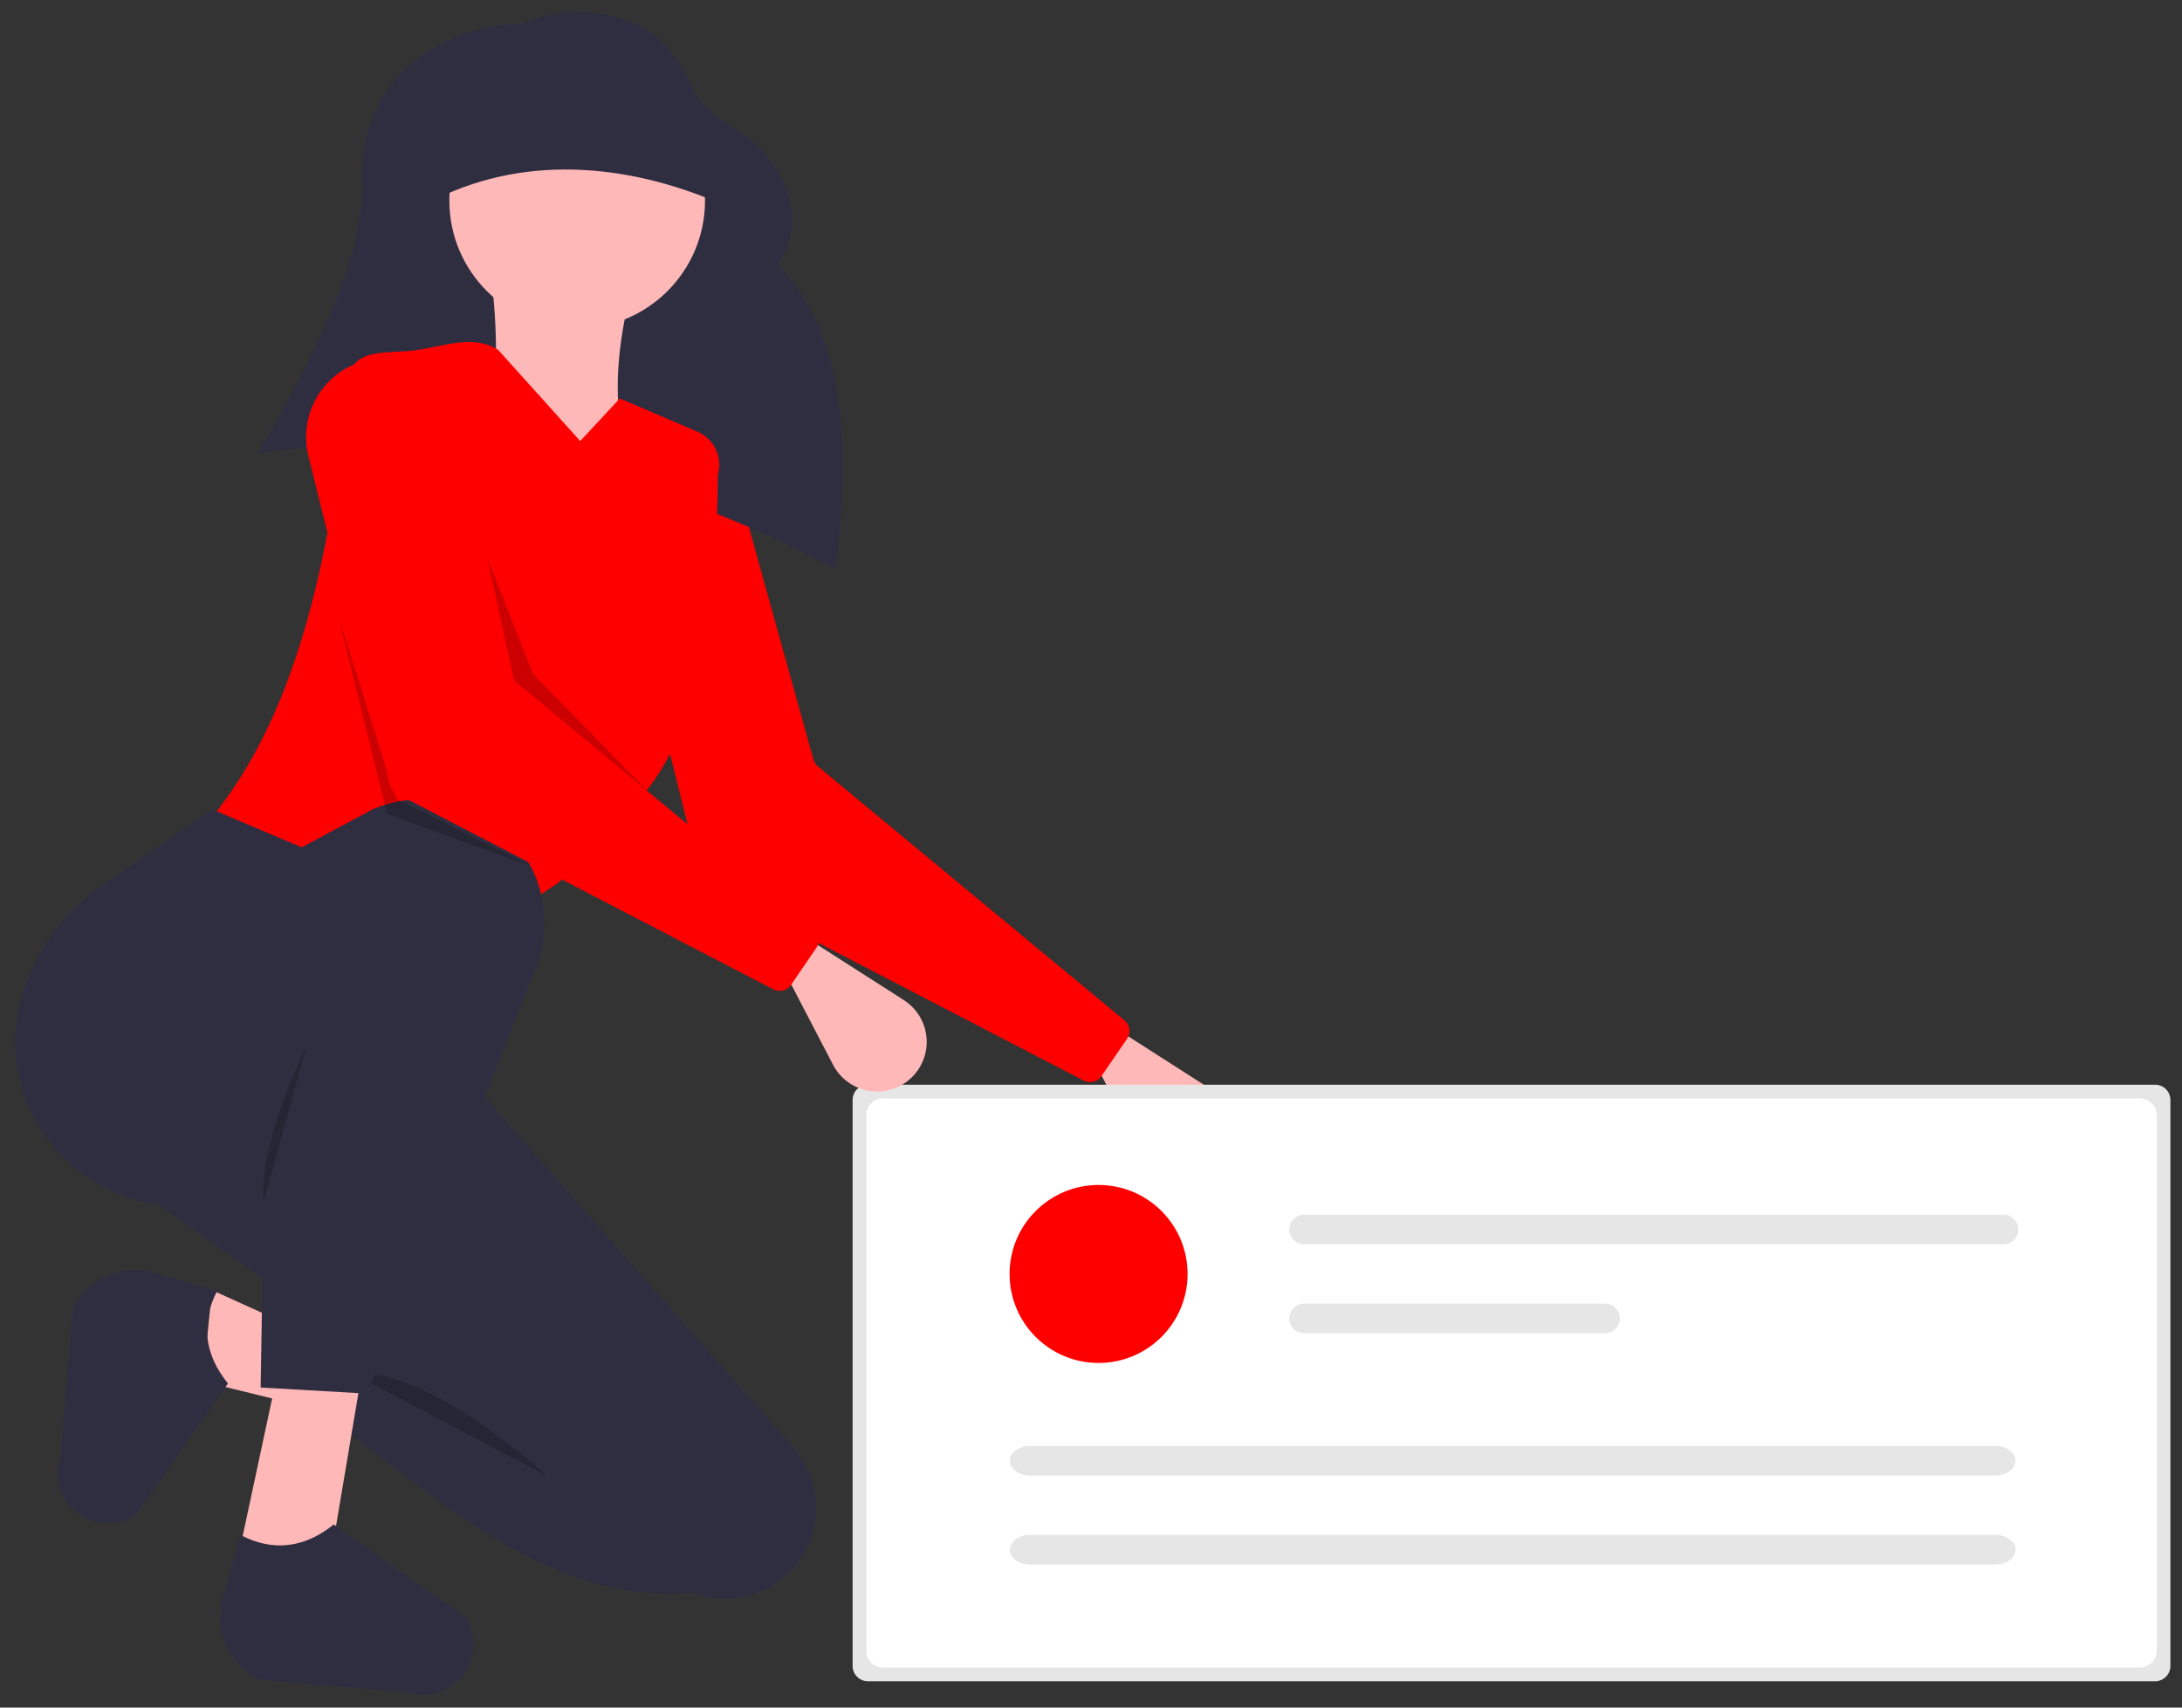 <svg width="92" height="72" viewBox="0 0 92 72" fill="none" xmlns="http://www.w3.org/2000/svg">
<rect x="0" y="0" width="92" height="72" fill="#333333" stroke="none"/>
<g clip-path="url(#clip0)">
<path d="M51.498 49.309C51.263 49.529 50.979 49.692 50.67 49.785C50.361 49.877 50.035 49.897 49.717 49.843C49.398 49.789 49.097 49.661 48.837 49.471C48.576 49.281 48.362 49.033 48.213 48.747L46.278 45.032L47.048 43.363L51.197 46.019C51.465 46.19 51.691 46.421 51.857 46.694C52.022 46.966 52.123 47.273 52.153 47.59C52.182 47.907 52.138 48.227 52.024 48.525C51.911 48.823 51.731 49.091 51.498 49.309Z" fill="#FFB8B8"/>
<path d="M45.693 45.564L29.829 37.325C29.756 37.287 29.692 37.234 29.641 37.169C29.59 37.104 29.553 37.029 29.533 36.949L26.092 23.08C25.892 22.275 26 21.425 26.395 20.695C26.789 19.966 27.441 19.41 28.224 19.136L29.053 18.846C29.237 18.781 29.433 18.755 29.629 18.769C29.824 18.783 30.014 18.837 30.188 18.928C30.361 19.019 30.515 19.144 30.638 19.296C30.761 19.449 30.851 19.625 30.904 19.813L34.296 32.024C34.327 32.138 34.393 32.24 34.485 32.316L47.41 43.025C47.522 43.118 47.595 43.248 47.615 43.392C47.635 43.535 47.601 43.681 47.519 43.801L46.44 45.377C46.36 45.494 46.24 45.578 46.102 45.612C45.965 45.647 45.819 45.63 45.693 45.564Z" fill="#FF0000"/>
<path d="M15.353 59.917L8.552 58.249L8.937 54.399L15.738 57.479L15.353 59.917Z" fill="#FFB8B8"/>
<path d="M35.243 23.987C27.549 19.936 19.494 17.902 10.862 19.111C13.464 14.701 15.397 10.623 15.268 7.571C15.183 5.576 16.02 3.64 17.625 2.452C18.882 1.52 20.406 1.017 21.972 1.018H21.972C23.369 0.394 24.953 0.331 26.396 0.842C27.646 1.283 28.589 2.289 29.095 3.514C29.39 4.229 30.025 4.855 30.947 5.407C31.8 5.901 32.496 6.628 32.952 7.502C33.559 8.71 33.601 9.927 32.805 11.155C35.785 14.285 35.793 18.988 35.243 23.987Z" fill="#2F2E41"/>
<path d="M33.527 66.03C33.017 66.643 32.328 67.081 31.556 67.283C30.785 67.485 29.97 67.442 29.224 67.158C23.566 67.681 18.98 63.699 14.07 59.917L15.225 56.837L5.601 50.036L9.707 47.47L18.561 44.133L33.459 61.048C34.063 61.733 34.402 62.612 34.414 63.526C34.427 64.44 34.112 65.328 33.527 66.03Z" fill="#2F2E41"/>
<path d="M24.335 13.85C27.312 13.85 29.725 11.437 29.725 8.46C29.725 5.484 27.312 3.071 24.335 3.071C21.359 3.071 18.946 5.484 18.946 8.46C18.946 11.437 21.359 13.85 24.335 13.85Z" fill="#FFB8B8"/>
<path d="M26.902 20.137L20.614 20.779C20.951 17.103 21.084 13.71 20.614 11.155H26.902C25.708 15.223 25.812 18.123 26.902 20.137Z" fill="#FFB8B8"/>
<path d="M18.946 40.284L8.68 34.766C12.383 30.474 13.948 23.774 14.677 16.13C14.8 14.838 15.789 14.882 17.085 14.812C18.454 14.739 19.799 14.014 20.999 14.748L24.464 18.598L26.132 16.801L29.41 18.206C29.746 18.35 30.018 18.611 30.176 18.94C30.334 19.27 30.367 19.645 30.269 19.997C30.208 26.18 29.459 31.614 26.26 34.381L23.566 37.204L18.946 40.284Z" fill="#FF0000"/>
<path opacity="0.2" d="M23.052 62.227C23.052 62.227 18.156 57.661 14.83 57.891L23.052 62.227Z" fill="black"/>
<path d="M15.173 58.374L14.011 65.28L10.144 65.18L11.696 57.928L15.173 58.374Z" fill="#FFB8B8"/>
<path d="M17.906 71.454C17.66 71.462 17.415 71.426 17.181 71.349L10.94 70.825C10.285 70.508 9.771 69.959 9.498 69.285C9.224 68.611 9.21 67.86 9.459 67.176L10.156 64.729C11.451 65.408 12.799 65.311 14.07 64.28L19.588 68.147C19.802 68.46 19.928 68.825 19.953 69.204C19.977 69.583 19.899 69.961 19.727 70.299C19.555 70.637 19.296 70.923 18.975 71.126C18.655 71.329 18.286 71.443 17.906 71.454Z" fill="#2F2E41"/>
<path d="M2.437 62.17C2.429 61.925 2.465 61.679 2.542 61.445L3.066 55.204C3.383 54.549 3.932 54.035 4.606 53.762C5.28 53.488 6.031 53.474 6.715 53.723L9.162 54.42C8.483 55.715 8.579 57.063 9.611 58.334L5.744 63.852C5.431 64.067 5.066 64.192 4.687 64.217C4.308 64.242 3.93 64.164 3.592 63.992C3.254 63.82 2.968 63.56 2.765 63.239C2.561 62.919 2.448 62.55 2.437 62.17Z" fill="#2F2E41"/>
<path d="M15.481 58.762L10.99 58.505L11.118 50.678L8.065 50.854C3.583 51.112 -0.058 47.133 0.755 42.718C0.772 42.627 0.79 42.536 0.81 42.444C1.286 40.37 2.527 38.552 4.285 37.352L8.937 34.124L12.723 35.728L15.722 34.118C16.549 33.768 17.452 33.637 18.345 33.739C19.237 33.842 20.087 34.173 20.814 34.701C21.748 35.381 22.43 36.351 22.751 37.461C23.073 38.57 23.017 39.755 22.591 40.829L15.481 58.762Z" fill="#2F2E41"/>
<path opacity="0.2" d="M12.915 44.133C12.915 44.133 10.862 48.24 11.118 50.678L12.915 44.133Z" fill="black"/>
<path opacity="0.2" d="M20.55 23.538L21.674 28.697L28.506 34.574L22.475 28.414L20.55 23.538Z" fill="black"/>
<path opacity="0.2" d="M14.262 25.976L16.316 34.317L22.346 36.498L16.7 33.675L14.262 25.976Z" fill="black"/>
<path d="M30.816 8.781C26.843 6.954 22.353 6.433 18.369 8.396L18.882 3.777L27.608 2.365L30.816 8.781Z" fill="#2F2E41"/>
<path d="M36.59 45.737C36.42 45.737 36.257 45.805 36.137 45.925C36.016 46.046 35.949 46.209 35.949 46.379V70.246C35.949 70.417 36.016 70.58 36.137 70.7C36.257 70.82 36.42 70.888 36.59 70.888H90.87C91.04 70.888 91.203 70.82 91.323 70.7C91.443 70.58 91.511 70.417 91.511 70.246V46.379C91.511 46.209 91.443 46.046 91.323 45.925C91.203 45.805 91.04 45.737 90.87 45.737H36.59Z" fill="#E6E6E6"/>
<path d="M37.232 46.315C37.044 46.315 36.865 46.389 36.733 46.522C36.6 46.654 36.526 46.834 36.526 47.021V69.605C36.526 69.792 36.6 69.971 36.733 70.104C36.865 70.236 37.044 70.311 37.232 70.311H90.228C90.415 70.311 90.594 70.236 90.727 70.104C90.859 69.971 90.933 69.792 90.934 69.605V47.021C90.933 46.834 90.859 46.654 90.727 46.522C90.594 46.389 90.415 46.315 90.228 46.315H37.232Z" fill="white"/>
<path d="M38.41 45.459C38.174 45.679 37.891 45.842 37.581 45.935C37.272 46.028 36.946 46.048 36.628 45.993C36.31 45.939 36.009 45.812 35.748 45.622C35.487 45.432 35.274 45.184 35.125 44.898L33.19 41.182L33.959 39.514L38.108 42.169C38.377 42.341 38.602 42.572 38.768 42.844C38.934 43.116 39.035 43.423 39.064 43.74C39.093 44.058 39.049 44.377 38.936 44.675C38.822 44.973 38.642 45.241 38.41 45.459Z" fill="#FFB8B8"/>
<path d="M32.605 41.715L16.741 33.475C16.668 33.437 16.603 33.384 16.552 33.319C16.501 33.255 16.465 33.18 16.445 33.1L13.004 19.23C12.804 18.425 12.912 17.575 13.306 16.846C13.7 16.116 14.352 15.56 15.135 15.286L15.964 14.996C16.149 14.931 16.345 14.905 16.54 14.919C16.735 14.934 16.926 14.988 17.099 15.079C17.273 15.169 17.426 15.295 17.549 15.447C17.672 15.599 17.763 15.775 17.815 15.964L21.207 28.174C21.239 28.289 21.305 28.39 21.396 28.466L34.322 39.176C34.433 39.268 34.506 39.399 34.526 39.542C34.546 39.686 34.512 39.831 34.43 39.951L33.352 41.527C33.272 41.644 33.151 41.728 33.014 41.763C32.876 41.797 32.731 41.78 32.605 41.715Z" fill="#FF0000"/>
<path d="M46.319 57.469C48.392 57.469 50.072 55.789 50.072 53.717C50.072 51.644 48.392 49.964 46.319 49.964C44.247 49.964 42.567 51.644 42.567 53.717C42.567 55.789 44.247 57.469 46.319 57.469Z" fill="#FF0000"/>
<path d="M54.986 51.215C54.82 51.215 54.661 51.281 54.544 51.398C54.427 51.516 54.361 51.675 54.361 51.84C54.361 52.006 54.427 52.165 54.544 52.282C54.661 52.399 54.82 52.465 54.986 52.466H84.47C84.636 52.466 84.795 52.4 84.912 52.282C85.029 52.165 85.095 52.006 85.095 51.84C85.095 51.674 85.029 51.515 84.912 51.398C84.795 51.281 84.636 51.215 84.47 51.215H54.986Z" fill="#E6E6E6"/>
<path d="M54.986 54.967C54.82 54.967 54.661 55.033 54.544 55.151C54.426 55.268 54.361 55.427 54.361 55.593C54.361 55.759 54.426 55.918 54.544 56.035C54.661 56.152 54.82 56.218 54.986 56.218H67.673C67.755 56.218 67.837 56.202 67.912 56.171C67.989 56.139 68.058 56.093 68.116 56.035C68.174 55.977 68.22 55.908 68.251 55.832C68.283 55.756 68.299 55.675 68.299 55.593C68.299 55.511 68.283 55.429 68.251 55.353C68.22 55.277 68.174 55.208 68.116 55.15C68.058 55.092 67.989 55.046 67.912 55.015C67.837 54.983 67.755 54.967 67.673 54.967H54.986Z" fill="#E6E6E6"/>
<path d="M43.441 60.967C42.965 60.967 42.578 61.247 42.578 61.592C42.578 61.937 42.965 62.217 43.441 62.217H84.12C84.596 62.217 84.983 61.937 84.983 61.592C84.983 61.247 84.596 60.967 84.12 60.967H43.441Z" fill="#E6E6E6"/>
<path d="M43.441 64.719C42.965 64.719 42.578 65 42.578 65.344C42.578 65.689 42.965 65.97 43.441 65.97H84.12C84.596 65.97 84.983 65.689 84.983 65.344C84.983 65 84.596 64.719 84.12 64.719H43.441Z" fill="#E6E6E6"/>
</g>
<defs>
<clipPath id="clip0">
<rect width="90.87" height="70.955" fill="white" transform="translate(0.641 0.5)"/>
</clipPath>
</defs>
</svg>
